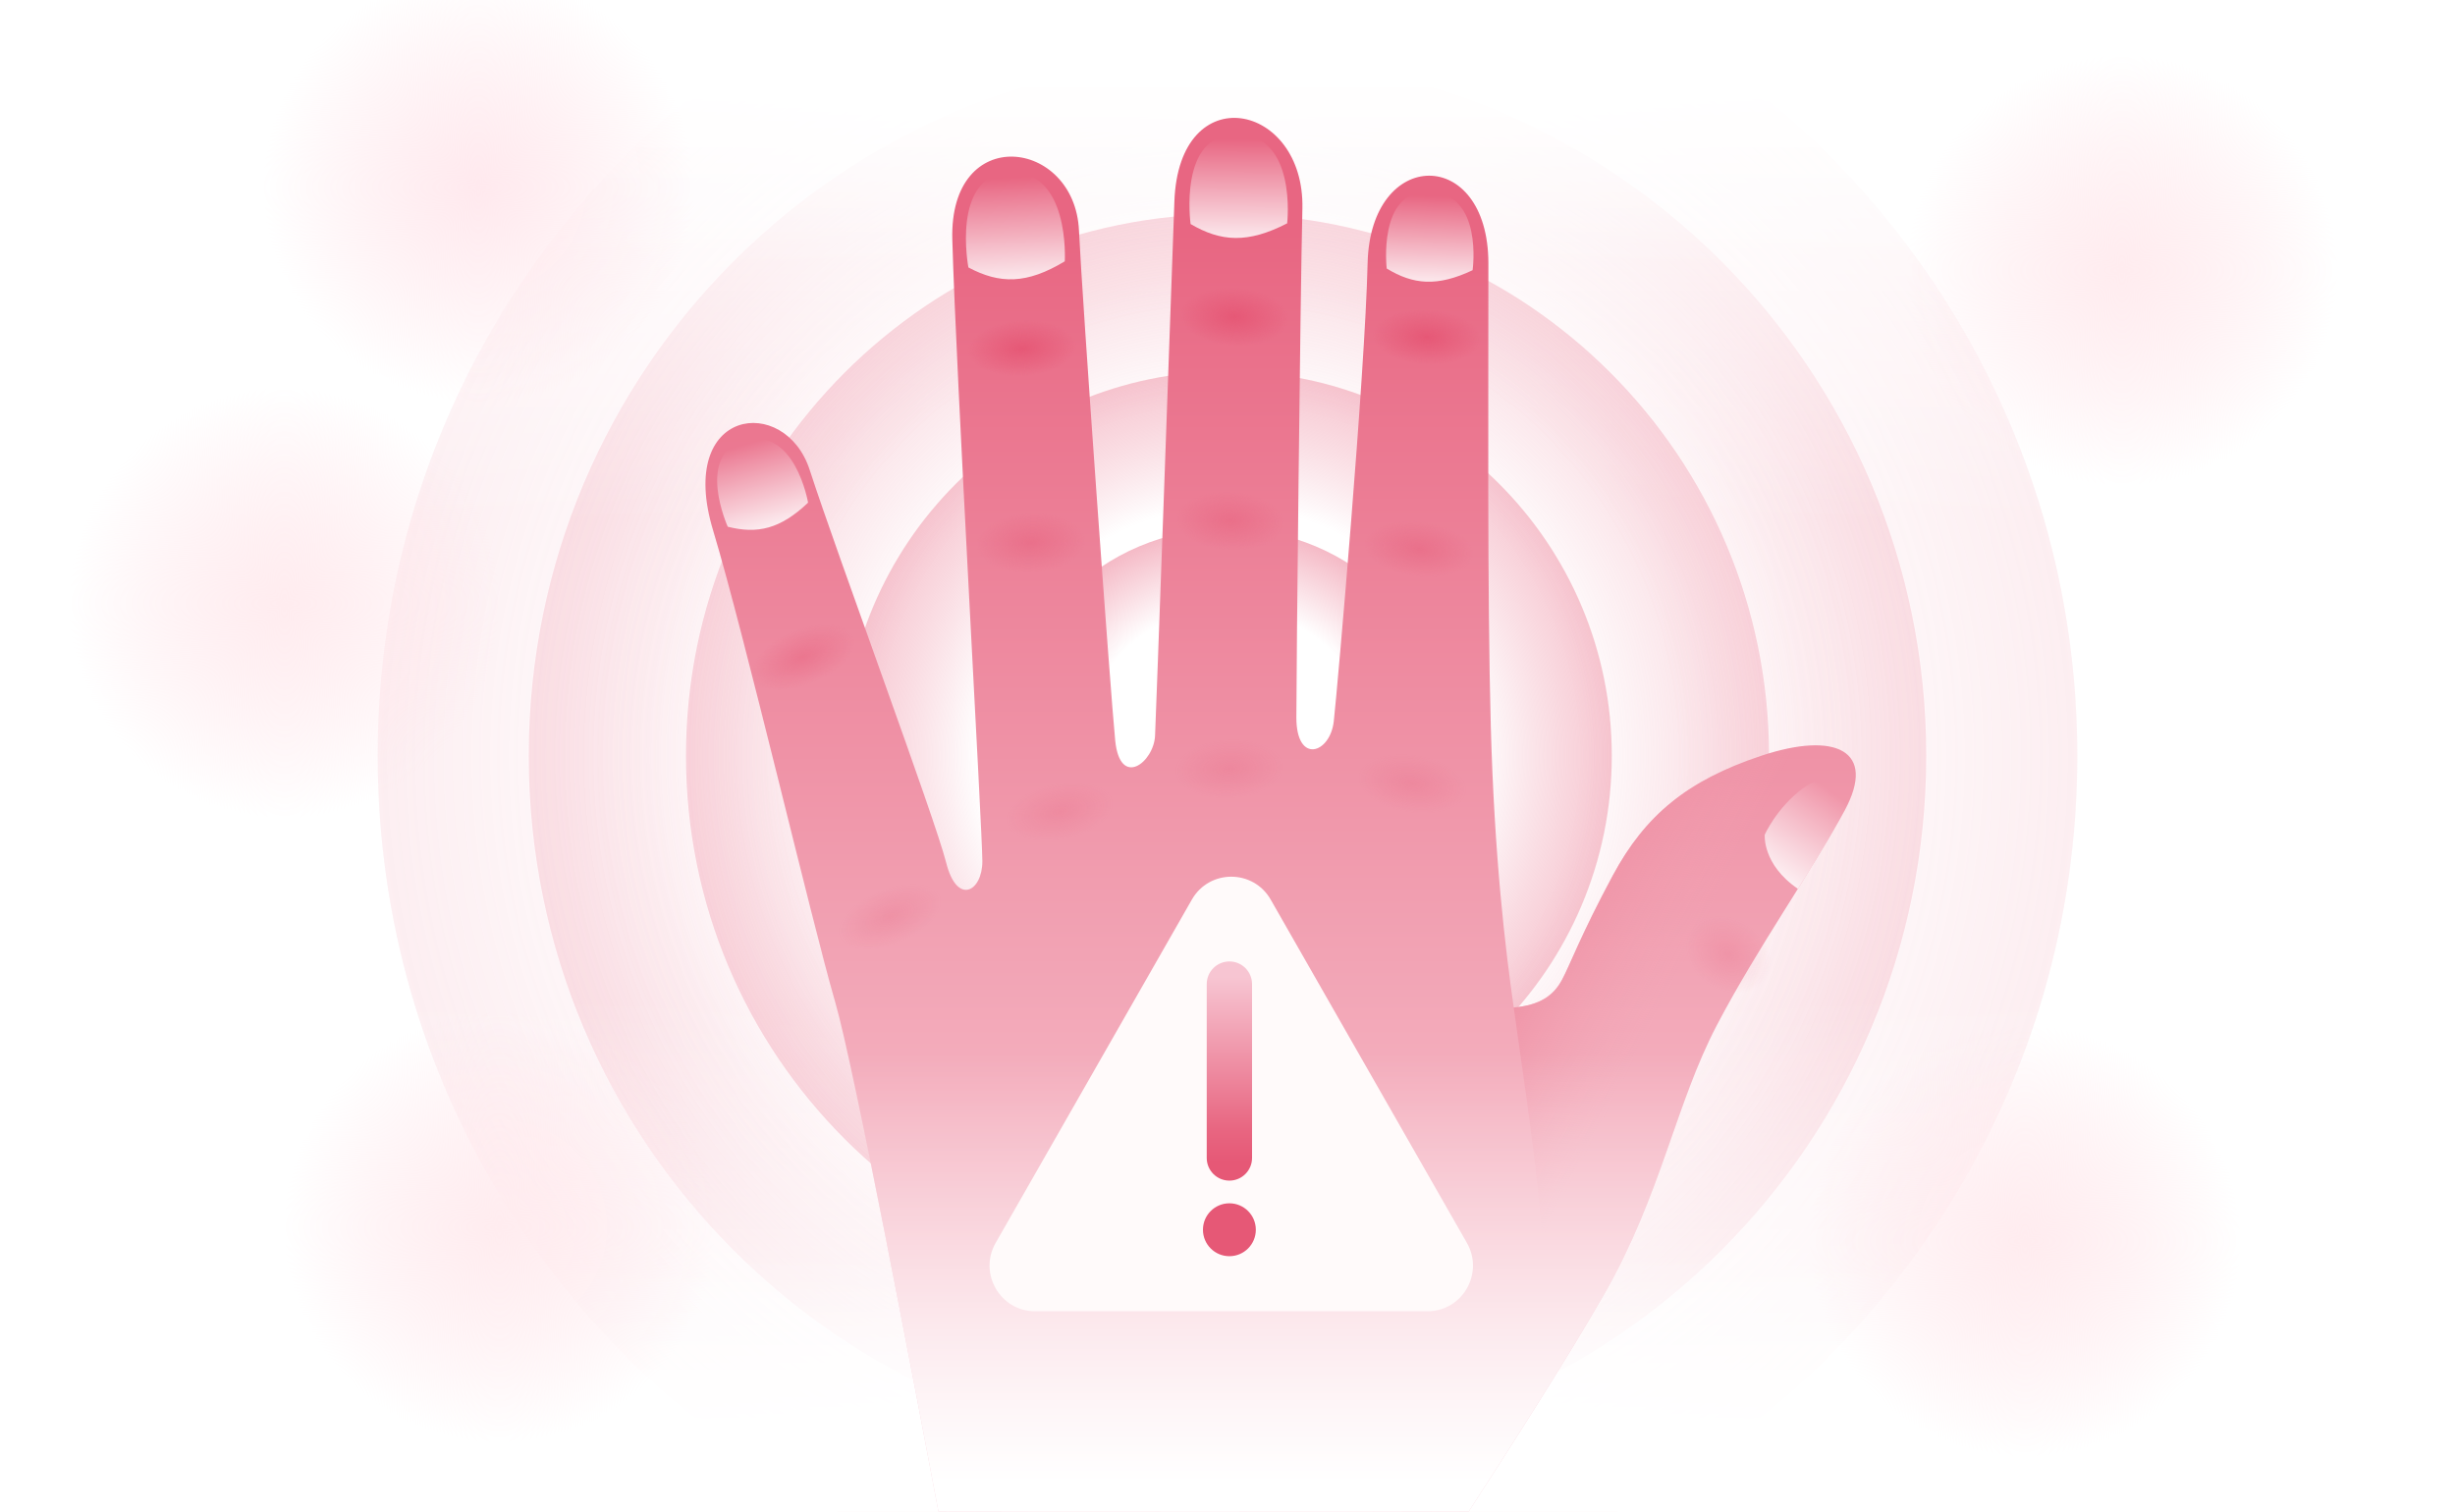 <svg width="354" height="218" viewBox="0 0 354 218" fill="none" xmlns="http://www.w3.org/2000/svg">
<g clip-path="url(#clip0_10_1570)">
<path d="M354 0H0V218H354V0Z" fill="white"/>
<path opacity="0.3" d="M299.538 109C299.538 61.542 272.595 20.385 233.183 0H120.816C81.405 20.385 54.461 61.542 54.461 109C54.461 156.458 81.405 197.615 120.816 218H233.183C272.595 197.615 299.538 156.458 299.538 109Z" fill="url(#paint0_radial_10_1570)"/>
<path opacity="0.48" d="M177 209.825C232.645 209.825 277.754 164.684 277.754 109C277.754 53.316 232.645 8.175 177 8.175C121.355 8.175 76.246 53.316 76.246 109C76.246 164.684 121.355 209.825 177 209.825Z" fill="url(#paint1_radial_10_1570)"/>
<path d="M354 0H0V89.198H354V0Z" fill="url(#paint2_linear_10_1570)"/>
<path d="M354 0H0V45.687H354V0Z" fill="url(#paint3_linear_10_1570)"/>
<path d="M0 130.525H354V218H0V130.525Z" fill="url(#paint4_linear_10_1570)"/>
<path d="M0 174.073H354V218H0V174.073Z" fill="url(#paint5_linear_10_1570)"/>
<path opacity="0.7" d="M177 187.139C220.125 187.139 255.084 152.155 255.084 109C255.084 65.845 220.125 30.861 177 30.861C133.876 30.861 98.916 65.845 98.916 109C98.916 152.155 133.876 187.139 177 187.139Z" fill="url(#paint6_radial_10_1570)"/>
<path d="M177 164.454C207.605 164.454 232.415 139.626 232.415 109C232.415 78.374 207.605 53.546 177 53.546C146.395 53.546 121.585 78.374 121.585 109C121.585 139.626 146.395 164.454 177 164.454Z" fill="url(#paint7_radial_10_1570)"/>
<path d="M177 141.768C195.084 141.768 209.745 127.097 209.745 109C209.745 90.903 195.084 76.232 177 76.232C158.915 76.232 144.255 90.903 144.255 109C144.255 127.097 158.915 141.768 177 141.768Z" fill="url(#paint8_radial_10_1570)"/>
<path d="M211.776 218C217.386 209.361 226.104 195.742 231.335 186.607C239.52 172.317 241.61 159.248 247.531 147.92C253.452 136.593 261.288 125.614 265.99 116.901C270.691 108.187 264.597 105.455 253.974 108.999C243.351 112.544 237.256 117.526 232.554 126.275C227.853 135.024 226.459 139.032 225.24 141.298C224.021 143.563 222.105 144.957 218.274 145.306C217.056 136.767 215.488 123.696 214.966 104.702C214.444 85.707 214.635 56.779 214.618 37.958C214.602 21.043 197.593 21.221 197.204 37.958C196.831 53.989 192.85 99.299 192.328 104.004C191.806 108.709 186.93 110.278 186.93 103.482C186.93 96.686 187.486 43.183 187.8 30.116C188.17 14.756 169.975 11.02 169.341 29.07C168.661 48.44 166.729 102.262 166.555 106.096C166.381 109.93 161.505 113.763 160.808 106.793C160.112 99.822 156.012 42.679 155.584 33.252C154.981 19.975 136.846 17.662 137.32 34.566C137.867 54.088 141.652 119.863 141.652 124.22C141.652 128.576 137.995 130.667 136.427 124.394C134.86 118.12 120.745 80.078 116.749 67.758C113.212 56.85 97.476 58.726 102.818 76.471C107.413 91.736 117.098 133.107 120.407 144.435C123.119 153.722 132.154 201.199 135.32 217.999C141.216 218.059 204.302 218.059 211.776 218Z" fill="url(#paint9_linear_10_1570)"/>
<path d="M247.531 147.921C253.452 136.593 261.288 125.614 265.99 116.901C270.691 108.187 264.597 105.455 253.974 108.999C243.351 112.544 237.256 117.526 232.554 126.275C227.853 135.024 226.459 139.032 225.24 141.298C224.021 143.563 222.105 144.957 218.274 145.306C220.476 161.383 223.944 181.477 222.74 200.825C225.91 195.752 228.977 190.724 231.335 186.606C239.52 172.318 241.61 159.248 247.531 147.921Z" fill="url(#paint10_linear_10_1570)"/>
<path d="M135.319 218C141.216 218.058 204.302 218.058 211.776 218C217.386 209.361 226.103 195.742 231.335 186.607C239.52 172.318 241.609 159.248 247.53 147.921C247.928 147.16 248.336 146.4 248.75 145.643H120.738C123.789 157.244 132.272 201.829 135.319 218Z" fill="url(#paint11_linear_10_1570)"/>
<path d="M139.64 38.572C144.14 40.959 148.029 41.014 153.537 37.687C153.537 37.687 154.328 24.365 145.438 24.899C137.125 25.398 139.64 38.572 139.64 38.572Z" fill="url(#paint12_linear_10_1570)"/>
<path d="M171.68 32.309C176.046 34.873 179.926 35.139 185.603 32.209C185.603 32.209 187.1 19.317 178.195 19.349C169.869 19.379 171.68 32.309 171.68 32.309Z" fill="url(#paint13_linear_10_1570)"/>
<path d="M104.939 75.965C109.201 77.04 112.5 76.316 116.52 72.493C116.52 72.493 114.634 61.384 107.22 63.578C100.287 65.629 104.939 75.965 104.939 75.965Z" fill="url(#paint14_linear_10_1570)"/>
<path d="M199.959 38.727C203.789 41.056 207.233 41.378 212.342 38.969C212.342 38.969 213.94 27.814 206.021 27.632C198.616 27.461 199.959 38.727 199.959 38.727Z" fill="url(#paint15_linear_10_1570)"/>
<path d="M267.59 111.49C266.064 111.451 262.72 111.641 259.926 113.728C256.175 116.531 254.466 120.38 254.466 120.38C254.466 120.38 254.085 124.663 259.25 128.187C261.778 124.151 264.131 120.347 265.99 116.901C267.166 114.721 267.667 112.916 267.59 111.49Z" fill="url(#paint16_linear_10_1570)"/>
<path d="M156.155 49.75C156.293 52.234 152.474 54.465 147.625 54.735C142.776 55.004 138.734 53.209 138.596 50.727C138.459 48.243 142.277 46.012 147.126 45.742C151.975 45.472 156.017 47.267 156.155 49.75Z" fill="url(#paint17_radial_10_1570)"/>
<path d="M186.851 46.141C186.723 48.625 182.687 50.435 177.837 50.184C172.987 49.933 169.16 47.716 169.288 45.233C169.416 42.749 173.452 40.939 178.302 41.19C183.151 41.44 186.979 43.657 186.851 46.141Z" fill="url(#paint18_radial_10_1570)"/>
<path d="M214.512 49.05C214.384 51.534 210.349 53.344 205.499 53.093C200.649 52.843 196.822 50.626 196.95 48.142C197.078 45.658 201.113 43.848 205.963 44.099C210.813 44.349 214.64 46.566 214.512 49.05Z" fill="url(#paint19_radial_10_1570)"/>
<path opacity="0.4" d="M186.205 75.553C186.077 78.037 182.041 79.847 177.192 79.596C172.342 79.346 168.515 77.129 168.643 74.645C168.771 72.161 172.806 70.351 177.656 70.602C182.505 70.852 186.333 73.069 186.205 75.553Z" fill="url(#paint20_radial_10_1570)"/>
<path opacity="0.4" d="M213.356 80.272C213.052 82.74 208.898 84.26 204.079 83.666C199.26 83.072 195.599 80.589 195.903 78.12C196.207 75.651 200.361 74.132 205.18 74.726C210 75.321 213.66 77.804 213.356 80.272Z" fill="url(#paint21_radial_10_1570)"/>
<path opacity="0.2" d="M186.051 110.397C186.189 112.881 182.37 115.112 177.522 115.382C172.673 115.651 168.631 113.856 168.493 111.373C168.355 108.89 172.174 106.659 177.023 106.389C181.871 106.119 185.913 107.914 186.051 110.397Z" fill="url(#paint22_radial_10_1570)"/>
<path opacity="0.2" d="M212.379 114.407C211.997 116.864 207.797 118.251 202.999 117.504C198.2 116.756 194.62 114.158 195.003 111.7C195.385 109.243 199.584 107.857 204.383 108.604C209.182 109.351 212.761 111.949 212.379 114.407Z" fill="url(#paint23_radial_10_1570)"/>
<path opacity="0.2" d="M255.239 141.594C253.55 144.196 249.465 144.538 246.115 142.359C242.766 140.181 241.42 136.306 243.109 133.705C244.798 131.104 248.883 130.761 252.233 132.94C255.583 135.119 256.929 138.994 255.239 141.594Z" fill="url(#paint24_radial_10_1570)"/>
<path opacity="0.4" d="M157.444 77.75C157.582 80.234 153.763 82.465 148.915 82.735C144.066 83.004 140.024 81.209 139.886 78.726C139.748 76.243 143.567 74.011 148.416 73.742C153.264 73.472 157.307 75.267 157.444 77.75Z" fill="url(#paint25_radial_10_1570)"/>
<path opacity="0.2" d="M161.416 115.339C161.902 117.778 158.436 120.526 153.674 121.477C148.911 122.428 144.656 121.221 144.17 118.782C143.684 116.342 147.15 113.594 151.912 112.644C156.674 111.693 160.93 112.9 161.416 115.339Z" fill="url(#paint26_radial_10_1570)"/>
<path opacity="0.2" d="M136.496 128.898C137.428 131.203 134.535 134.551 130.034 136.374C125.533 138.197 121.128 137.806 120.195 135.501C119.263 133.195 122.156 129.848 126.657 128.025C131.159 126.202 135.564 126.593 136.496 128.898Z" fill="url(#paint27_radial_10_1570)"/>
<path opacity="0.4" d="M123.914 91.479C124.847 93.784 121.954 97.132 117.452 98.954C112.951 100.778 108.546 100.387 107.613 98.081C106.68 95.776 109.574 92.429 114.075 90.606C118.577 88.782 122.982 89.173 123.914 91.479Z" fill="url(#paint28_radial_10_1570)"/>
<g filter="url(#filter0_dd_10_1570)">
<path d="M171.858 129.747L143.569 179.253C141.061 183.642 144.216 189.115 149.256 189.115H205.834C210.874 189.115 214.029 183.642 211.521 179.253L183.231 129.747C180.712 125.338 174.378 125.338 171.858 129.747Z" fill="#FFFAFA"/>
</g>
<path d="M177.273 181.172C179.378 181.172 181.085 179.464 181.085 177.357C181.085 175.25 179.378 173.542 177.273 173.542C175.167 173.542 173.46 175.25 173.46 177.357C173.46 179.464 175.167 181.172 177.273 181.172Z" fill="#E65876"/>
<path d="M177.273 138.662C175.468 138.662 174.005 140.126 174.005 141.932V167.002C174.005 168.808 175.468 170.272 177.273 170.272C179.077 170.272 180.54 168.808 180.54 167.002V141.932C180.54 140.126 179.077 138.662 177.273 138.662Z" fill="url(#paint29_linear_10_1570)"/>
<path d="M306 70C323.121 70 337 56.121 337 39C337 21.879 323.121 8 306 8C288.879 8 275 21.879 275 39C275 56.121 288.879 70 306 70Z" fill="url(#paint30_radial_10_1570)"/>
<path d="M292 210C309.121 210 323 196.121 323 179C323 161.879 309.121 148 292 148C274.879 148 261 161.879 261 179C261 196.121 274.879 210 292 210Z" fill="url(#paint31_radial_10_1570)"/>
<path d="M72 208C89.121 208 103 194.121 103 177C103 159.879 89.121 146 72 146C54.879 146 41 159.879 41 177C41 194.121 54.879 208 72 208Z" fill="url(#paint32_radial_10_1570)"/>
<path d="M41 118C58.121 118 72 104.121 72 87C72 69.879 58.121 56 41 56C23.879 56 10 69.879 10 87C10 104.121 23.879 118 41 118Z" fill="url(#paint33_radial_10_1570)"/>
<path d="M69 58C86.121 58 100 44.121 100 27C100 9.879 86.121 -4 69 -4C51.879 -4 38 9.879 38 27C38 44.121 51.879 58 69 58Z" fill="url(#paint34_radial_10_1570)"/>
</g>
<defs>
<filter id="filter0_dd_10_1570" x="109.689" y="93.44" width="135.711" height="128.675" filterUnits="userSpaceOnUse" color-interpolation-filters="sRGB">
<feFlood flood-opacity="0" result="BackgroundImageFix"/>
<feColorMatrix in="SourceAlpha" type="matrix" values="0 0 0 0 0 0 0 0 0 0 0 0 0 0 0 0 0 0 127 0" result="hardAlpha"/>
<feOffset/>
<feGaussianBlur stdDeviation="16.5"/>
<feComposite in2="hardAlpha" operator="out"/>
<feColorMatrix type="matrix" values="0 0 0 0 0.902 0 0 0 0 0.345 0 0 0 0 0.463 0 0 0 1 0"/>
<feBlend mode="normal" in2="BackgroundImageFix" result="effect1_dropShadow_10_1570"/>
<feColorMatrix in="SourceAlpha" type="matrix" values="0 0 0 0 0 0 0 0 0 0 0 0 0 0 0 0 0 0 127 0" result="hardAlpha"/>
<feOffset/>
<feGaussianBlur stdDeviation="7"/>
<feComposite in2="hardAlpha" operator="out"/>
<feColorMatrix type="matrix" values="0 0 0 0 0.902 0 0 0 0 0.345 0 0 0 0 0.463 0 0 0 1 0"/>
<feBlend mode="normal" in2="effect1_dropShadow_10_1570" result="effect2_dropShadow_10_1570"/>
<feBlend mode="normal" in="SourceGraphic" in2="effect2_dropShadow_10_1570" result="shape"/>
</filter>
<radialGradient id="paint0_radial_10_1570" cx="0" cy="0" r="1" gradientUnits="userSpaceOnUse" gradientTransform="translate(177 109) scale(183.29 183.42)">
<stop offset="0.432" stop-color="#E65876" stop-opacity="0"/>
<stop offset="1" stop-color="#F3ABBA"/>
</radialGradient>
<radialGradient id="paint1_radial_10_1570" cx="0" cy="0" r="1" gradientUnits="userSpaceOnUse" gradientTransform="translate(177 109) scale(150.705 150.812)">
<stop offset="0.432" stop-color="#E65876" stop-opacity="0"/>
<stop offset="1" stop-color="#F3ACBB"/>
</radialGradient>
<linearGradient id="paint2_linear_10_1570" x1="177" y1="2.697" x2="177" y2="85.742" gradientUnits="userSpaceOnUse">
<stop offset="0.068" stop-color="white"/>
<stop offset="0.876" stop-color="white" stop-opacity="0"/>
</linearGradient>
<linearGradient id="paint3_linear_10_1570" x1="177" y1="1.381" x2="177" y2="43.916" gradientUnits="userSpaceOnUse">
<stop offset="0.059" stop-color="white"/>
<stop offset="0.876" stop-color="white" stop-opacity="0"/>
</linearGradient>
<linearGradient id="paint4_linear_10_1570" x1="177" y1="215.355" x2="177" y2="133.914" gradientUnits="userSpaceOnUse">
<stop offset="0.059" stop-color="white"/>
<stop offset="0.876" stop-color="white" stop-opacity="0"/>
</linearGradient>
<linearGradient id="paint5_linear_10_1570" x1="177" y1="216.672" x2="177" y2="175.775" gradientUnits="userSpaceOnUse">
<stop offset="0.059" stop-color="white"/>
<stop offset="0.876" stop-color="white" stop-opacity="0"/>
</linearGradient>
<radialGradient id="paint6_radial_10_1570" cx="0" cy="0" r="1" gradientUnits="userSpaceOnUse" gradientTransform="translate(177 109) scale(116.797 116.879)">
<stop offset="0.432" stop-color="#E65876" stop-opacity="0"/>
<stop offset="1" stop-color="#F3ADBC"/>
</radialGradient>
<radialGradient id="paint7_radial_10_1570" cx="0" cy="0" r="1" gradientUnits="userSpaceOnUse" gradientTransform="translate(177 109) scale(82.888 82.947)">
<stop offset="0.432" stop-color="#E65876" stop-opacity="0"/>
<stop offset="0.432" stop-color="#E65876" stop-opacity="0"/>
<stop offset="1" stop-color="#F4AEBD"/>
</radialGradient>
<radialGradient id="paint8_radial_10_1570" cx="0" cy="0" r="1" gradientUnits="userSpaceOnUse" gradientTransform="translate(177 109) scale(48.979 49.014)">
<stop offset="0.432" stop-color="#E65876" stop-opacity="0"/>
<stop offset="1" stop-color="#E65876"/>
</radialGradient>
<linearGradient id="paint9_linear_10_1570" x1="184.66" y1="214.601" x2="184.66" y2="33.471" gradientUnits="userSpaceOnUse">
<stop stop-color="#F9D0D9"/>
<stop offset="1" stop-color="#E86682"/>
</linearGradient>
<linearGradient id="paint10_linear_10_1570" x1="242.887" y1="153.894" x2="210.226" y2="137.147" gradientUnits="userSpaceOnUse">
<stop offset="0.19" stop-color="#F2A5B5" stop-opacity="0"/>
<stop offset="1" stop-color="#EC7D94"/>
</linearGradient>
<linearGradient id="paint11_linear_10_1570" x1="184.744" y1="217.881" x2="184.744" y2="150.752" gradientUnits="userSpaceOnUse">
<stop offset="0.059" stop-color="white"/>
<stop offset="0.981" stop-color="white" stop-opacity="0"/>
</linearGradient>
<linearGradient id="paint12_linear_10_1570" x1="146.768" y1="42.862" x2="145.937" y2="25.604" gradientUnits="userSpaceOnUse">
<stop stop-color="white"/>
<stop offset="1" stop-color="white" stop-opacity="0"/>
</linearGradient>
<linearGradient id="paint13_linear_10_1570" x1="178.573" y1="36.871" x2="178.707" y2="20.068" gradientUnits="userSpaceOnUse">
<stop stop-color="white"/>
<stop offset="1" stop-color="white" stop-opacity="0"/>
</linearGradient>
<linearGradient id="paint14_linear_10_1570" x1="111.768" y1="78.066" x2="107.789" y2="64.031" gradientUnits="userSpaceOnUse">
<stop stop-color="white"/>
<stop offset="1" stop-color="white" stop-opacity="0"/>
</linearGradient>
<linearGradient id="paint15_linear_10_1570" x1="205.994" y1="42.84" x2="206.493" y2="28.258" gradientUnits="userSpaceOnUse">
<stop stop-color="white"/>
<stop offset="1" stop-color="white" stop-opacity="0"/>
</linearGradient>
<linearGradient id="paint16_linear_10_1570" x1="254.106" y1="127.921" x2="263.991" y2="114.103" gradientUnits="userSpaceOnUse">
<stop stop-color="white"/>
<stop offset="1" stop-color="white" stop-opacity="0"/>
</linearGradient>
<radialGradient id="paint17_radial_10_1570" cx="0" cy="0" r="1" gradientUnits="userSpaceOnUse" gradientTransform="translate(147.39 50.231) rotate(-3.178) scale(7.876 4.04)">
<stop stop-color="#E65876"/>
<stop offset="1" stop-color="#E65876" stop-opacity="0"/>
</radialGradient>
<radialGradient id="paint18_radial_10_1570" cx="0" cy="0" r="1" gradientUnits="userSpaceOnUse" gradientTransform="translate(178.041 45.694) rotate(2.96) scale(7.876 4.224)">
<stop stop-color="#E65876"/>
<stop offset="1" stop-color="#E65876" stop-opacity="0"/>
</radialGradient>
<radialGradient id="paint19_radial_10_1570" cx="0" cy="0" r="1" gradientUnits="userSpaceOnUse" gradientTransform="translate(205.766 48.616) rotate(2.96) scale(7.876 3.981)">
<stop stop-color="#E65876"/>
<stop offset="1" stop-color="#E65876" stop-opacity="0"/>
</radialGradient>
<radialGradient id="paint20_radial_10_1570" cx="0" cy="0" r="1" gradientUnits="userSpaceOnUse" gradientTransform="translate(177.409 75.105) rotate(2.96) scale(7.876 4.236)">
<stop stop-color="#E65876"/>
<stop offset="1" stop-color="#E65876" stop-opacity="0"/>
</radialGradient>
<radialGradient id="paint21_radial_10_1570" cx="0" cy="0" r="1" gradientUnits="userSpaceOnUse" gradientTransform="translate(204.618 79.168) rotate(7.03) scale(7.876 4.003)">
<stop stop-color="#E65876"/>
<stop offset="1" stop-color="#E65876" stop-opacity="0"/>
</radialGradient>
<radialGradient id="paint22_radial_10_1570" cx="0" cy="0" r="1" gradientUnits="userSpaceOnUse" gradientTransform="translate(177.285 110.897) rotate(-3.178) scale(7.876 4.252)">
<stop stop-color="#E65876"/>
<stop offset="1" stop-color="#E65876" stop-opacity="0"/>
</radialGradient>
<radialGradient id="paint23_radial_10_1570" cx="0" cy="0" r="1" gradientUnits="userSpaceOnUse" gradientTransform="translate(203.669 113.04) rotate(8.853) scale(7.876 4.158)">
<stop stop-color="#E65876"/>
<stop offset="1" stop-color="#E65876" stop-opacity="0"/>
</radialGradient>
<radialGradient id="paint24_radial_10_1570" cx="0" cy="0" r="1" gradientUnits="userSpaceOnUse" gradientTransform="translate(249.217 137.683) rotate(33.038) scale(6.48 5.185)">
<stop stop-color="#E65876"/>
<stop offset="1" stop-color="#E65876" stop-opacity="0"/>
</radialGradient>
<radialGradient id="paint25_radial_10_1570" cx="0" cy="0" r="1" gradientUnits="userSpaceOnUse" gradientTransform="translate(148.662 78.254) rotate(-3.178) scale(7.876 4.331)">
<stop stop-color="#E65876"/>
<stop offset="1" stop-color="#E65876" stop-opacity="0"/>
</radialGradient>
<radialGradient id="paint26_radial_10_1570" cx="0" cy="0" r="1" gradientUnits="userSpaceOnUse" gradientTransform="translate(152.803 117.047) rotate(-11.293) scale(7.876 4.056)">
<stop stop-color="#E65876"/>
<stop offset="1" stop-color="#E65876" stop-opacity="0"/>
</radialGradient>
<radialGradient id="paint27_radial_10_1570" cx="0" cy="0" r="1" gradientUnits="userSpaceOnUse" gradientTransform="translate(128.331 132.189) rotate(-22.052) scale(7.876 3.986)">
<stop stop-color="#E65876"/>
<stop offset="1" stop-color="#E65876" stop-opacity="0"/>
</radialGradient>
<radialGradient id="paint28_radial_10_1570" cx="0" cy="0" r="1" gradientUnits="userSpaceOnUse" gradientTransform="translate(115.749 94.769) rotate(-22.052) scale(7.876 3.986)">
<stop stop-color="#E65876"/>
<stop offset="1" stop-color="#E65876" stop-opacity="0"/>
</radialGradient>
<linearGradient id="paint29_linear_10_1570" x1="177.273" y1="167.729" x2="177.273" y2="137.36" gradientUnits="userSpaceOnUse">
<stop stop-color="#E65876"/>
<stop offset="0.161" stop-color="#E86681"/>
<stop offset="0.882" stop-color="#F7C5D2"/>
</linearGradient>
<radialGradient id="paint30_radial_10_1570" cx="0" cy="0" r="1" gradientUnits="userSpaceOnUse" gradientTransform="translate(306 39) scale(31 31)">
<stop stop-color="#FFECEF"/>
<stop offset="1" stop-color="#FFE3E8" stop-opacity="0"/>
</radialGradient>
<radialGradient id="paint31_radial_10_1570" cx="0" cy="0" r="1" gradientUnits="userSpaceOnUse" gradientTransform="translate(292 179) scale(31 31)">
<stop stop-color="#FFECEF"/>
<stop offset="1" stop-color="#FFE3E8" stop-opacity="0"/>
</radialGradient>
<radialGradient id="paint32_radial_10_1570" cx="0" cy="0" r="1" gradientUnits="userSpaceOnUse" gradientTransform="translate(72 177) scale(31 31)">
<stop stop-color="#FFECEF"/>
<stop offset="1" stop-color="#FFE3E8" stop-opacity="0"/>
</radialGradient>
<radialGradient id="paint33_radial_10_1570" cx="0" cy="0" r="1" gradientUnits="userSpaceOnUse" gradientTransform="translate(41 87) scale(31 31)">
<stop stop-color="#FFECEF"/>
<stop offset="1" stop-color="#FFE3E8" stop-opacity="0"/>
</radialGradient>
<radialGradient id="paint34_radial_10_1570" cx="0" cy="0" r="1" gradientUnits="userSpaceOnUse" gradientTransform="translate(69 27) scale(31 31)">
<stop stop-color="#FFE9EE"/>
<stop offset="1" stop-color="#FFE3E8" stop-opacity="0"/>
</radialGradient>
<clipPath id="clip0_10_1570">
<rect width="354" height="218" fill="white"/>
</clipPath>
</defs>
</svg>
